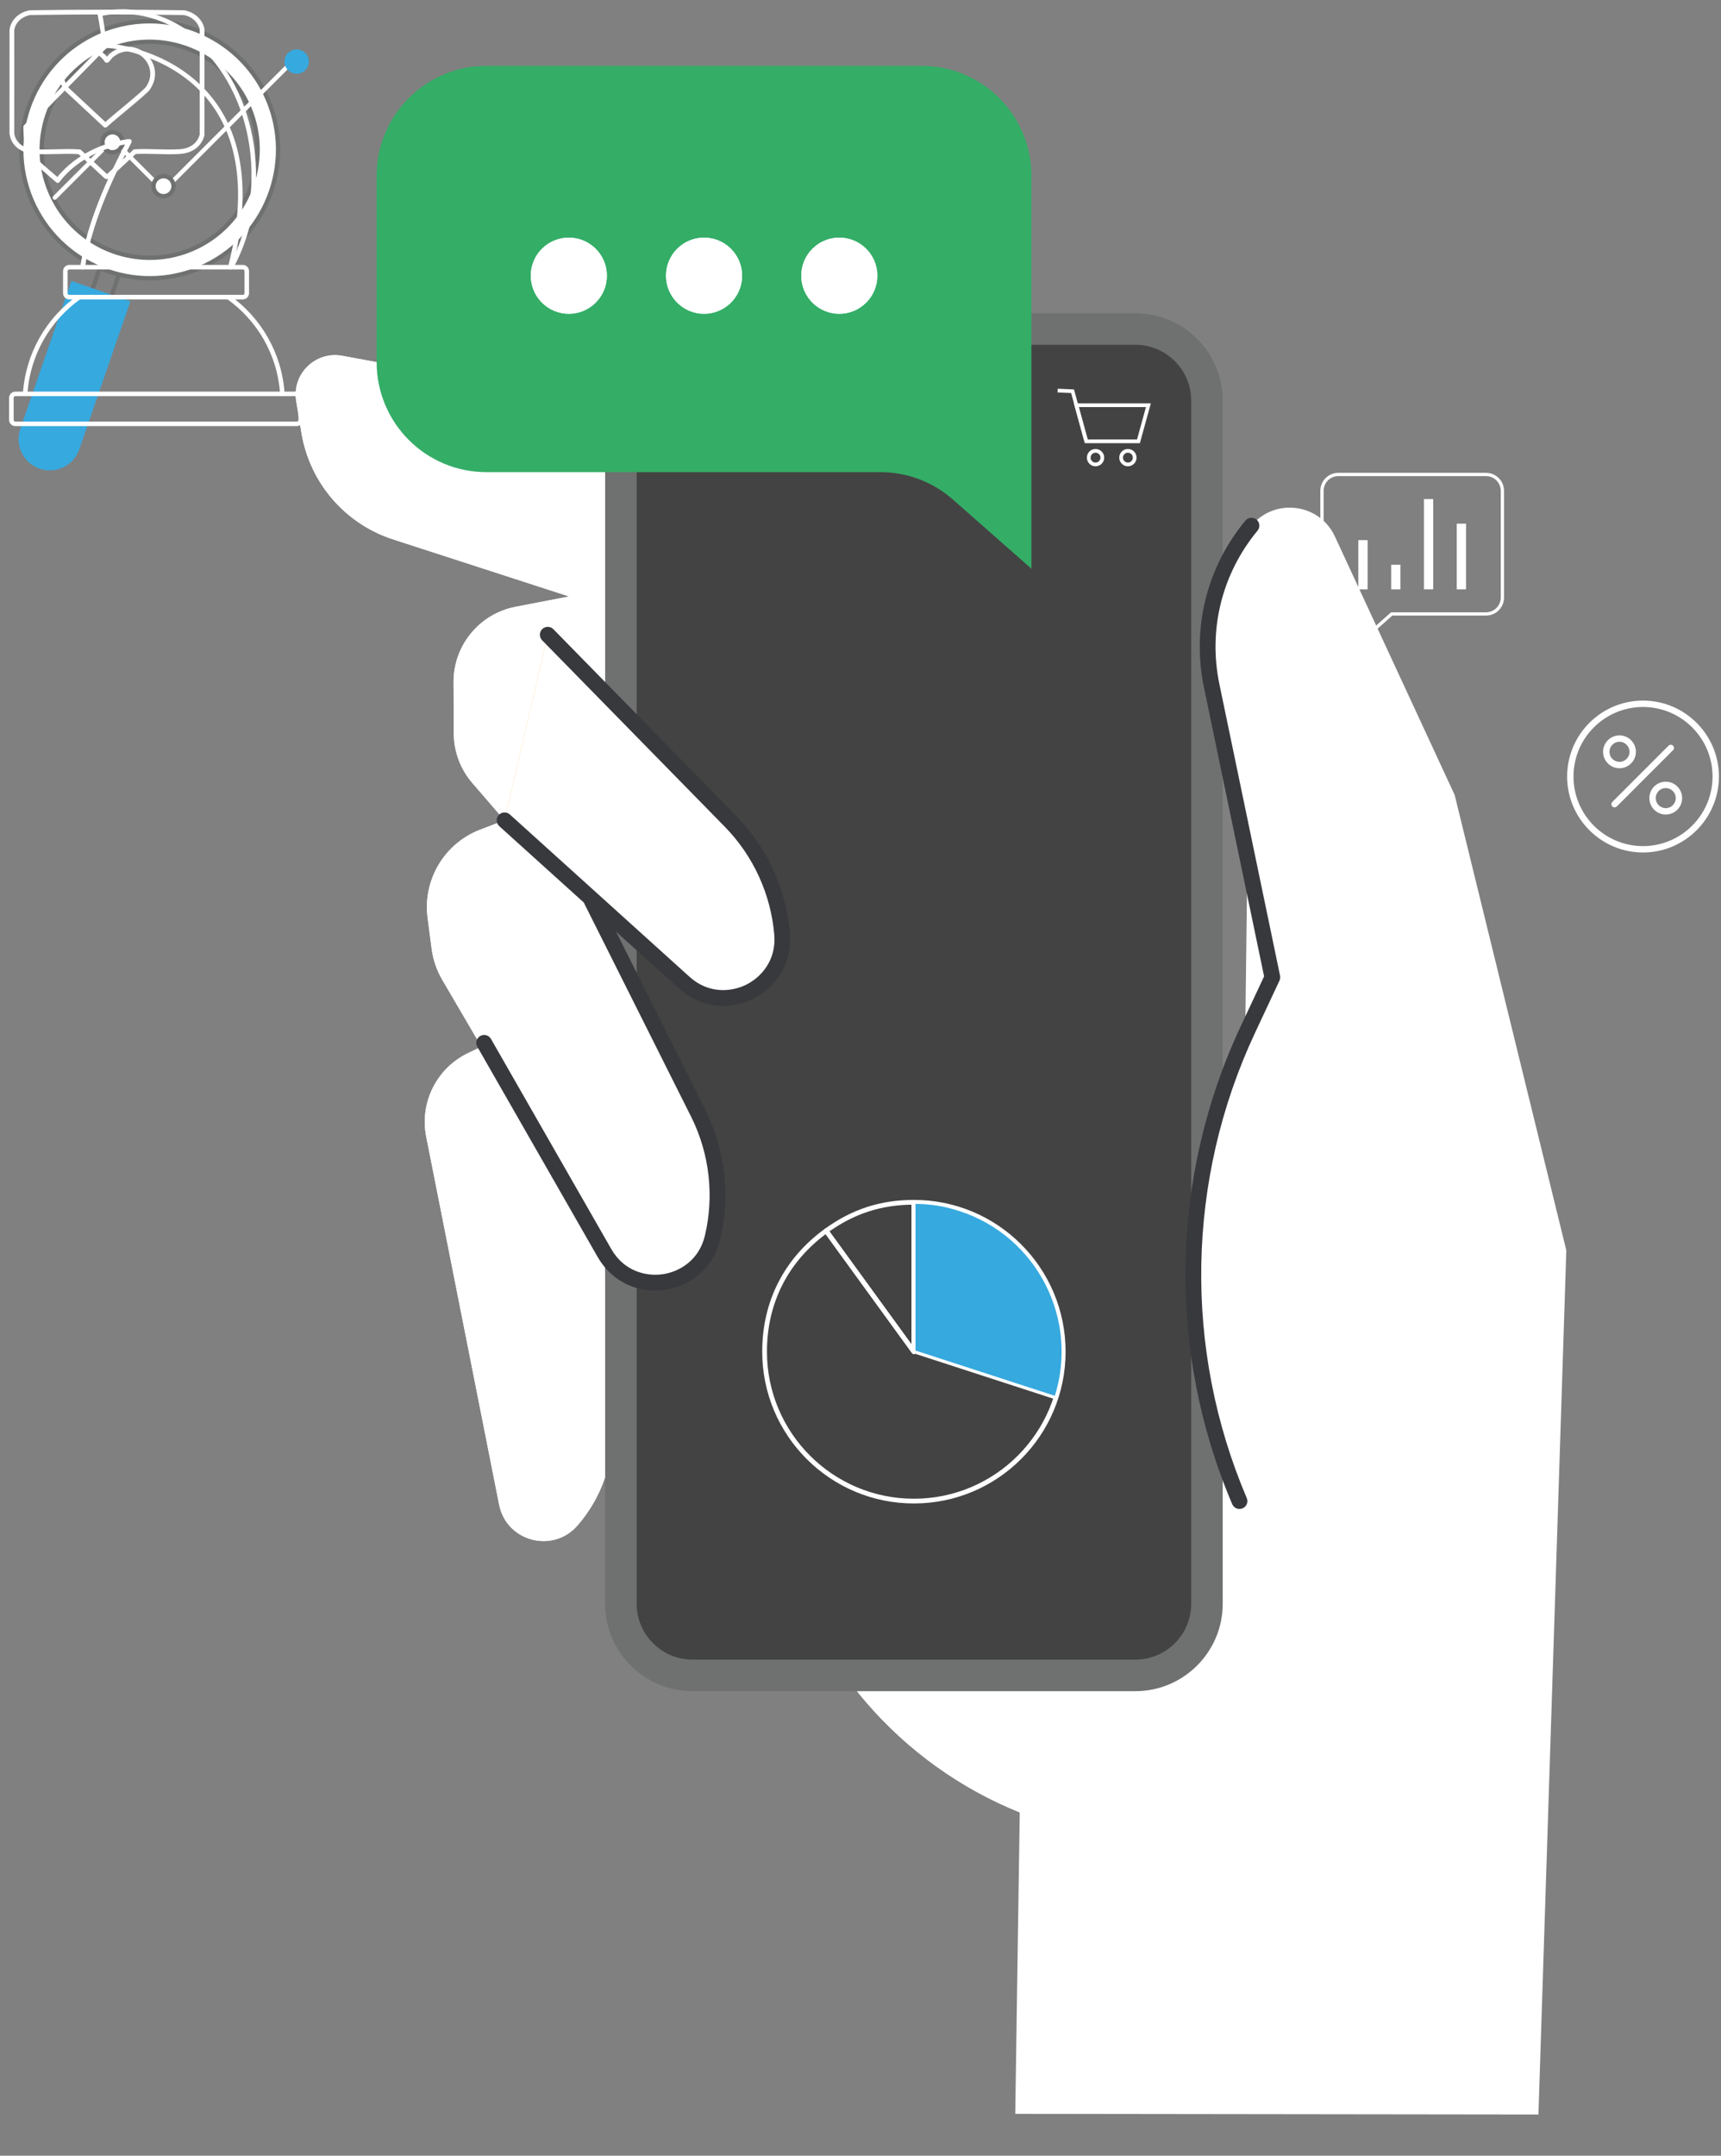<svg xmlns="http://www.w3.org/2000/svg" xmlns:xlink="http://www.w3.org/1999/xlink" preserveAspectRatio="xMidYMid meet" width="540" height="676" viewBox="0 0 540 676" style="width:100%;height:100%"><rect x="0" y="0" width="540" height="676" fill="#808080" stroke="none"/><defs><animateMotion repeatCount="indefinite" dur="3s" begin="0s" xlink:href="#_R_G_L_9_G" fill="freeze" keyTimes="0;0.5;0.994;1" path="M303.96 280.7 C303.96,280.7 303.96,260.7 303.96,260.7 C303.96,260.7 303.96,280.7 303.96,280.7 C303.96,280.7 303.96,280.7 303.96,280.7 " keyPoints="0;0.5;1;1" keySplines="0.333 0 0.667 1;0.167 0.167 0.833 0.833;0 0 0 0" calcMode="spline"/><animateTransform repeatCount="indefinite" dur="3s" begin="0s" xlink:href="#_R_G_L_9_G" fill="freeze" attributeName="transform" from="-48.575 -74.493" to="-48.575 -74.493" type="translate" additive="sum" keyTimes="0;1" values="-48.575 -74.493;-48.575 -74.493" keySplines="0 0 1 1" calcMode="spline"/><animate repeatCount="indefinite" dur="3s" begin="0s" xlink:href="#_R_G_L_6_G_D_0_P_0" fill="freeze" attributeName="opacity" from="0" to="0" keyTimes="0;0.056;0.444;0.5;1" values="0;1;0.99;0;0" keySplines="0.167 0.167 0.833 0.833;0.167 0.167 0.833 0.833;0.167 0.167 0.833 0.833;0 0 0 0" calcMode="spline"/><animate repeatCount="indefinite" dur="3s" begin="0s" xlink:href="#_R_G_L_6_G_D_1_P_0" fill="freeze" attributeName="opacity" from="0" to="0" keyTimes="0;0.056;0.111;0.389;0.444;1" values="0;0;1;0.99;0;0" keySplines="0.167 0.167 0.833 0.833;0.167 0.167 0.833 0.833;0.167 0.167 0.833 0.833;0.167 0.167 0.833 0.833;0 0 0 0" calcMode="spline"/><animate repeatCount="indefinite" dur="3s" begin="0s" xlink:href="#_R_G_L_6_G_D_2_P_0" fill="freeze" attributeName="opacity" from="0" to="0" keyTimes="0;0.111;0.167;0.333;0.389;1" values="0;0;1;0.99;0;0" keySplines="0.167 0.167 0.833 0.833;0.167 0.167 0.833 0.833;0.167 0.167 0.833 0.833;0.167 0.167 0.833 0.833;0 0 0 0" calcMode="spline"/><animate repeatCount="indefinite" dur="3s" begin="0s" xlink:href="#_R_G_L_6_G_M" fill="freeze" attributeName="opacity" from="1" to="0" keyTimes="0;0.5;0.5;1" values="1;1;0;0" keySplines="0 0 0 0;0 0 0 0;0 0 0 0" calcMode="spline"/><animate repeatCount="indefinite" dur="3s" begin="0s" xlink:href="#_R_G_L_5_G_D_0_P_0" fill="freeze" attributeName="opacity" from="0" to="0" keyTimes="0;0.5;0.556;0.944;1" values="0;0;1;0.99;0" keySplines="0.167 0.167 0.833 0.833;0.167 0.167 0.833 0.833;0.167 0.167 0.833 0.833;0.167 0.167 0.833 0.833" calcMode="spline"/><animate repeatCount="indefinite" dur="3s" begin="0s" xlink:href="#_R_G_L_5_G_D_1_P_0" fill="freeze" attributeName="opacity" from="0" to="0" keyTimes="0;0.556;0.611;0.889;0.944;1" values="0;0;1;0.99;0;0" keySplines="0.167 0.167 0.833 0.833;0.167 0.167 0.833 0.833;0.167 0.167 0.833 0.833;0.167 0.167 0.833 0.833;0 0 0 0" calcMode="spline"/><animate repeatCount="indefinite" dur="3s" begin="0s" xlink:href="#_R_G_L_5_G_D_2_P_0" fill="freeze" attributeName="opacity" from="0" to="0" keyTimes="0;0.611;0.667;0.833;0.889;1" values="0;0;1;0.99;0;0" keySplines="0.167 0.167 0.833 0.833;0.167 0.167 0.833 0.833;0.167 0.167 0.833 0.833;0.167 0.167 0.833 0.833;0 0 0 0" calcMode="spline"/><animate repeatCount="indefinite" dur="3s" begin="0s" xlink:href="#_R_G_L_5_G_M" fill="freeze" attributeName="opacity" from="0" to="1" keyTimes="0;0.5;0.5;1" values="0;0;1;1" keySplines="0 0 0 0;0 0 0 0;0 0 0 0" calcMode="spline"/><animateTransform repeatCount="indefinite" dur="3s" begin="0s" xlink:href="#_R_G_L_4_G" fill="freeze" attributeName="transform" from="0" to="0" type="rotate" additive="sum" keyTimes="0;0.5;1" values="0;15;0" keySplines="0.167 0.167 0.833 0.833;0.167 0.167 0.833 0.833" calcMode="spline"/><animateTransform repeatCount="indefinite" dur="3s" begin="0s" xlink:href="#_R_G_L_4_G" fill="freeze" attributeName="transform" from="-8.227 -56.482" to="-8.227 -56.482" type="translate" additive="sum" keyTimes="0;1" values="-8.227 -56.482;-8.227 -56.482" keySplines="0 0 1 1" calcMode="spline"/><animateTransform repeatCount="indefinite" dur="3s" begin="0s" xlink:href="#_R_G_L_2_G" fill="freeze" attributeName="transform" from="0" to="180" type="rotate" additive="sum" keyTimes="0;0.994;1" values="0;180;180" keySplines="0.167 0.167 0.833 0.833;0 0 0 0" calcMode="spline"/><animateTransform repeatCount="indefinite" dur="3s" begin="0s" xlink:href="#_R_G_L_2_G" fill="freeze" attributeName="transform" from="-24.063 -24.063" to="-24.063 -24.063" type="translate" additive="sum" keyTimes="0;1" values="-24.063 -24.063;-24.063 -24.063" keySplines="0 0 1 1" calcMode="spline"/><animateMotion repeatCount="indefinite" dur="3s" begin="0s" xlink:href="#_R_G_L_1_G" fill="freeze" keyTimes="0;0.5;1" path="M71.88 338.42 C71.88,338.42 71.88,319.42 71.88,319.42 C71.88,319.42 71.88,338.42 71.88,338.42 " keyPoints="0;0.5;1" keySplines="0.167 0.167 0.833 0.833;0.167 0.167 0.833 0.833" calcMode="spline"/><animateTransform repeatCount="indefinite" dur="3s" begin="0s" xlink:href="#_R_G_L_1_G" fill="freeze" attributeName="transform" from="-33.567 -29.629" to="-33.567 -29.629" type="translate" additive="sum" keyTimes="0;1" values="-33.567 -29.629;-33.567 -29.629" keySplines="0 0 1 1" calcMode="spline"/><animateMotion repeatCount="indefinite" dur="3s" begin="0s" xlink:href="#_R_G_L_0_G" fill="freeze" keyTimes="0;0.222;0.444;0.556;0.778;1" path="M100.2 537.81 C100.2,537.81 100.2,507 100.2,507 C100.2,507 71,507 71,507 C71,507 71,507 71,507 C71,507 100.2,507 100.2,507 C100.2,507 100.2,537.81 100.2,537.81 " keyPoints="0;0.26;0.5;0.5;0.74;1" keySplines="0.167 0.167 0.833 0.833;0.167 0.167 0.833 0.833;0.167 0.167 0.833 0.833;0.167 0.167 0.833 0.833;0.167 0.167 0.833 0.833" calcMode="spline"/><animateTransform repeatCount="indefinite" dur="3s" begin="0s" xlink:href="#_R_G_L_0_G" fill="freeze" attributeName="transform" from="-48.962 -68.236" to="-48.962 -68.236" type="translate" additive="sum" keyTimes="0;1" values="-48.962 -68.236;-48.962 -68.236" keySplines="0 0 1 1" calcMode="spline"/><animate attributeType="XML" attributeName="opacity" dur="3s" from="0" to="1" xlink:href="#time_group"/></defs><g id="_R_G"><g id="_R_G_L_10_G" transform=" translate(291.507, 380.645) translate(-200.211, -282.675)"><path id="_R_G_L_10_G_D_0_P_0" fill="#ffffff" fill-opacity="1" fill-rule="nonzero" d=" M232.7 101.13 C232.7,101.13 130.43,34.68 130.43,34.68 C130.43,34.68 16.1,13.6 16.1,13.6 C7.67,12.04 0.25,19.32 1.64,27.78 C1.64,27.78 3.29,37.77 3.29,37.77 C5.86,53.39 16.94,66.28 32,71.16 C32,71.16 87.28,89.07 87.28,89.07 C87.28,89.07 70.45,92.31 70.45,92.31 C59.13,94.5 50.97,104.43 51.02,115.96 C51.02,115.96 51.09,132.02 51.09,132.02 C51.11,137.74 53.18,143.27 56.93,147.59 C56.93,147.59 67.02,159.27 67.02,159.27 C67.02,159.27 59.38,162.19 59.38,162.19 C48.14,166.49 41.31,177.94 42.88,189.88 C42.88,189.88 44.14,199.53 44.14,199.53 C44.59,202.98 45.73,206.31 47.49,209.31 C47.49,209.31 59.76,230.25 59.76,230.25 C59.76,230.25 55.51,232.29 55.51,232.29 C45.7,237.02 40.32,247.79 42.44,258.48 C42.44,258.48 65.32,373.87 65.32,373.87 C67.6,385.39 82.12,389.28 89.86,380.44 C97.44,371.78 101.37,360.52 100.83,349.03 C100.83,349.03 98.37,297.47 98.37,297.47 C98.37,297.47 137.97,319.84 137.97,319.84 C137.97,319.84 153.63,383.72 153.63,383.72 C163.26,422.99 191.18,455.23 228.67,470.37 C228.67,470.37 232.7,101.13 232.7,101.13z "/><path id="_R_G_L_10_G_D_1_P_0" fill="#ffffff" fill-opacity="1" fill-rule="nonzero" d=" M307.92 208.5 C307.92,208.5 288.89,117.1 288.89,117.1 C285.19,99.33 289.79,80.84 301.38,66.87 C308.7,58.03 322.73,59.85 327.56,70.26 C327.56,70.26 365.14,151.32 365.14,151.32 C365.14,151.32 400.17,294.13 400.17,294.13 C400.17,294.13 391.42,565.1 391.42,565.1 C391.42,565.1 297.02,564.98 297.02,564.98 C297.02,564.98 227.26,564.89 227.26,564.89 C227.26,564.89 228.67,470.37 228.67,470.37 C191.18,455.23 163.26,422.99 153.64,383.72 C153.64,383.72 137.97,319.84 137.97,319.84 C137.97,319.84 98.37,297.47 98.37,297.47 C98.37,297.47 100.83,349.02 100.83,349.02 C101.37,360.52 97.44,371.78 89.86,380.44 C82.12,389.28 67.6,385.39 65.32,373.87 C65.32,373.87 42.44,258.48 42.44,258.48 C40.32,247.79 45.7,237.02 55.51,232.29 C55.51,232.29 59.76,230.25 59.76,230.25 C59.76,230.25 47.49,209.31 47.49,209.31 C45.73,206.31 44.59,202.98 44.14,199.53 C44.14,199.53 42.88,189.88 42.88,189.88 C41.31,177.94 48.14,166.49 59.38,162.19 C59.38,162.19 67.02,159.27 67.02,159.27 C67.02,159.27 56.93,147.59 56.93,147.59 C53.18,143.26 51.11,137.74 51.09,132.02 C51.09,132.02 51.02,115.96 51.02,115.96 C50.97,104.43 59.13,94.5 70.46,92.31 C70.46,92.31 87.28,89.07 87.28,89.07 C87.28,89.07 32,71.16 32,71.16 C16.94,66.27 5.86,53.39 3.29,37.77 C3.29,37.77 1.64,27.78 1.64,27.78 C0.25,19.32 7.67,12.04 16.1,13.6 C16.1,13.6 130.43,34.68 130.43,34.68 C130.43,34.68 232.7,101.13 232.7,101.13 C232.7,101.13 285.9,259.89 285.9,259.89 C285.9,259.89 307.92,208.5 307.92,208.5z "/><path id="_R_G_L_10_G_D_2_P_0" fill="#444343" fill-opacity="1" fill-rule="nonzero" d=" M264.96 427.4 C264.96,427.4 125.98,427.4 125.98,427.4 C113.58,427.4 103.52,417.35 103.52,404.94 C103.52,404.94 103.52,27.65 103.52,27.65 C103.52,15.25 113.58,5.19 125.98,5.19 C125.98,5.19 264.96,5.19 264.96,5.19 C277.36,5.19 287.41,15.25 287.41,27.65 C287.41,27.65 287.41,404.94 287.41,404.94 C287.41,417.35 277.36,427.4 264.96,427.4z "/><path id="_R_G_L_10_G_D_3_P_0" fill="#6f7070" fill-opacity="1" fill-rule="nonzero" d=" M264.95 432.35 C264.95,432.35 125.98,432.35 125.98,432.35 C110.87,432.35 98.58,420.05 98.58,404.94 C98.58,404.94 98.58,27.66 98.58,27.66 C98.58,12.54 110.87,0.25 125.98,0.25 C125.98,0.25 264.95,0.25 264.95,0.25 C280.07,0.25 292.36,12.54 292.36,27.66 C292.36,27.66 292.36,404.94 292.36,404.94 C292.36,420.05 280.07,432.35 264.95,432.35z  M125.98 10.14 C116.32,10.14 108.47,18 108.47,27.66 C108.47,27.66 108.47,404.94 108.47,404.94 C108.47,414.6 116.32,422.46 125.98,422.46 C125.98,422.46 264.95,422.46 264.95,422.46 C274.61,422.46 282.47,414.6 282.47,404.94 C282.47,404.94 282.47,27.66 282.47,27.66 C282.47,18 274.61,10.14 264.95,10.14 C264.95,10.14 125.98,10.14 125.98,10.14z "/><path id="_R_G_L_10_G_D_4_P_0" fill="#ffffff" fill-opacity="1" fill-rule="nonzero" d=" M94.31 184.38 C94.31,184.38 127.88,251.34 127.88,251.34 C133.82,263.34 135.38,277.04 132.29,290.07 C128.43,306.32 106.69,309.46 98.39,294.98 C98.39,294.98 60.61,229.04 60.61,229.04 C60.61,229.04 94.31,184.38 94.31,184.38z "/><path id="_R_G_L_10_G_D_5_P_0" fill="#38393d" fill-opacity="1" fill-rule="nonzero" d=" M114.19 306.72 C106.76,306.73 100.06,302.87 96.24,296.21 C96.24,296.21 58.47,230.27 58.47,230.27 C57.79,229.09 58.2,227.58 59.39,226.9 C60.57,226.22 62.08,226.63 62.76,227.82 C62.76,227.82 100.53,293.75 100.53,293.75 C104.51,300.68 111.47,302.36 116.65,301.6 C121.84,300.85 128.04,297.28 129.88,289.5 C132.83,277.06 131.34,263.9 125.67,252.44 C125.67,252.44 92.1,185.49 92.1,185.49 C91.49,184.27 91.99,182.78 93.21,182.17 C94.43,181.56 95.92,182.05 96.53,183.27 C96.53,183.27 130.1,250.24 130.1,250.24 C136.28,262.74 137.91,277.08 134.69,290.64 C132.67,299.17 126.03,305.24 117.36,306.5 C116.29,306.65 115.24,306.72 114.19,306.72z "/><path id="_R_G_L_10_G_D_6_P_0" fill="#fcb63b" fill-opacity="1" fill-rule="nonzero" d=" M80.57 101.07 C80.57,101.07 137.89,159.55 137.89,159.55 C147.26,169.11 153,181.65 154.11,194.99 C155.5,211.63 135.81,221.38 123.42,210.19 C123.42,210.19 67.02,159.27 67.02,159.27 C67.02,159.27 80.57,101.07 80.57,101.07z "/><path id="_R_G_L_10_G_D_7_P_0" fill="#ffffff" fill-opacity="1" fill-rule="nonzero" d=" M80.57 101.07 C80.57,101.07 137.89,159.55 137.89,159.55 C147.26,169.11 153,181.65 154.11,194.99 C155.5,211.63 135.81,221.38 123.42,210.19 C123.42,210.19 67.02,159.27 67.02,159.27 C67.02,159.27 80.57,101.07 80.57,101.07z "/><path id="_R_G_L_10_G_D_8_P_0" fill="#38393d" fill-opacity="1" fill-rule="nonzero" d=" M135.65 217.48 C130.65,217.48 125.75,215.63 121.76,212.02 C121.76,212.02 65.36,161.1 65.36,161.1 C64.35,160.19 64.27,158.62 65.19,157.61 C66.1,156.6 67.66,156.52 68.68,157.43 C68.68,157.43 125.08,208.36 125.08,208.36 C131.01,213.71 138.14,213.14 142.84,210.81 C147.53,208.48 152.31,203.16 151.65,195.2 C150.59,182.46 145.07,170.41 136.12,161.28 C136.12,161.28 78.8,102.8 78.8,102.8 C77.85,101.82 77.87,100.26 78.84,99.3 C79.81,98.35 81.38,98.36 82.34,99.34 C82.34,99.34 139.66,157.82 139.66,157.82 C149.41,167.77 155.42,180.9 156.58,194.79 C157.3,203.52 152.88,211.35 145.03,215.24 C141.99,216.74 138.8,217.48 135.65,217.48z "/><path id="_R_G_L_10_G_D_9_P_0" fill="#ffffff" fill-opacity="1" fill-rule="nonzero" d=" M301.38 66.87 C301.38,66.87 301.38,66.87 301.38,66.87 C289.79,80.84 285.2,99.33 288.9,117.1 C288.9,117.1 307.92,208.5 307.92,208.5 C307.92,208.5 300.23,224.91 300.23,224.91 C278.36,271.57 277.41,325.34 297.62,372.74 C297.62,372.74 297.62,372.74 297.62,372.74 C297.62,372.74 301.38,66.87 301.38,66.87z "/><path id="_R_G_L_10_G_D_10_P_0" fill="#38393d" fill-opacity="1" fill-rule="nonzero" d=" M297.62 375.22 C296.66,375.22 295.75,374.65 295.34,373.71 C274.88,325.72 275.85,271.1 298,223.86 C298,223.86 305.34,208.2 305.34,208.2 C305.34,208.2 286.47,117.6 286.47,117.6 C282.6,98.99 287.34,79.92 299.47,65.29 C300.35,64.23 301.91,64.09 302.96,64.96 C304.01,65.84 304.15,67.39 303.28,68.44 C292.11,81.91 287.75,99.46 291.32,116.6 C291.32,116.6 310.35,208 310.35,208 C310.45,208.52 310.39,209.07 310.16,209.55 C310.16,209.55 302.47,225.96 302.47,225.96 C280.93,271.92 279.98,325.07 299.89,371.77 C300.43,373.03 299.85,374.48 298.59,375.02 C298.27,375.15 297.94,375.22 297.62,375.22z "/></g><g id="_R_G_L_9_G"><path id="_R_G_L_9_G_D_0_P_0" fill="#ffffff" fill-opacity="1" fill-rule="nonzero" d=" M83.19 29.33 C73.47,9.35 49.32,1.01 29.32,10.74 C9.36,20.46 1.02,44.61 10.74,64.58 C20.46,84.56 44.62,92.91 64.59,83.19 C84.57,73.46 92.91,49.3 83.19,29.33z  M61.79 77.43 C45,85.6 24.67,78.58 16.49,61.78 C8.32,44.98 15.34,24.67 32.13,16.49 C48.94,8.32 69.25,15.33 77.43,32.13 C85.61,48.93 78.59,69.25 61.79,77.43z "/><path id="_R_G_L_9_G_D_1_P_0" fill="#6f7070" fill-opacity="1" fill-rule="nonzero" d=" M47.04 87.93 C42.53,87.93 38,87.18 33.6,85.66 C23.25,82.08 14.91,74.7 10.13,64.88 C0.25,44.58 8.73,20.01 29.03,10.13 C49.34,0.25 73.92,8.73 83.8,29.03 C93.68,49.34 85.2,73.9 64.89,83.8 C59.23,86.55 53.16,87.93 47.04,87.93z  M46.89 7.35 C41.08,7.35 35.18,8.64 29.62,11.34 C9.99,20.9 1.79,44.65 11.34,64.28 C15.97,73.79 24.03,80.93 34.04,84.39 C44.05,87.84 54.8,87.2 64.3,82.58 C83.94,73.01 92.14,49.26 82.59,29.62 C75.74,15.55 61.59,7.35 46.89,7.35z  M47.02 81.52 C34.2,81.52 21.87,74.36 15.89,62.07 C7.55,44.95 14.71,24.23 31.83,15.89 C48.97,7.56 69.7,14.71 78.04,31.84 C86.38,48.96 79.22,69.69 62.08,78.04 C57.23,80.4 52.09,81.52 47.02,81.52z  M46.9 13.76 C42.03,13.76 37.09,14.83 32.42,17.1 C15.97,25.12 9.09,45.03 17.1,61.48 C25.12,77.95 45.03,84.83 61.49,76.82 C77.96,68.8 84.84,48.89 76.83,32.43 C71.08,20.63 59.22,13.76 46.9,13.76z  M61.79 77.43 C61.79,77.43 61.8,77.43 61.8,77.43 C61.8,77.43 61.79,77.43 61.79,77.43z "/><path id="_R_G_L_9_G_D_2_P_0" fill="#6f7070" fill-opacity="1" fill-rule="nonzero" d=" M30.69 105.94 C30.62,105.94 30.55,105.93 30.47,105.9 C30.12,105.78 29.93,105.4 30.06,105.04 C30.06,105.04 36.38,86.72 36.38,86.72 C36.5,86.37 36.88,86.18 37.24,86.3 C37.59,86.42 37.77,86.81 37.65,87.16 C37.65,87.16 31.33,105.49 31.33,105.49 C31.24,105.77 30.97,105.94 30.69,105.94z "/><path id="_R_G_L_9_G_D_3_P_0" fill="#6f7070" fill-opacity="1" fill-rule="nonzero" d=" M24.71 103.85 C24.63,103.85 24.56,103.83 24.49,103.81 C24.13,103.69 23.95,103.3 24.07,102.95 C24.07,102.95 30.39,84.62 30.39,84.62 C30.51,84.27 30.9,84.08 31.25,84.2 C31.6,84.33 31.79,84.71 31.67,85.06 C31.67,85.06 25.34,103.39 25.34,103.39 C25.25,103.67 24.99,103.85 24.71,103.85z "/><path id="_R_G_L_9_G_D_4_P_0" fill="#36a9df" fill-opacity="1" fill-rule="nonzero" d=" M12.43 146.97 C12.43,146.97 12.43,146.97 12.43,146.97 C7.31,145.2 4.6,139.63 6.36,134.52 C6.36,134.52 22.39,88.1 22.39,88.1 C22.39,88.1 40.91,94.49 40.91,94.49 C40.91,94.49 24.88,140.91 24.88,140.91 C23.12,146.02 17.54,148.74 12.43,146.97z "/><path id="_R_G_L_9_G_D_5_P_0" fill="#ffffff" fill-opacity="1" fill-rule="nonzero" d=" M17.18 62.65 C17.01,62.65 16.83,62.59 16.7,62.46 C16.44,62.19 16.44,61.76 16.7,61.5 C16.7,61.5 34.89,43.31 34.89,43.31 C35.16,43.05 35.58,43.05 35.85,43.31 C35.85,43.31 51.31,58.78 51.31,58.78 C51.31,58.78 91.26,18.83 91.26,18.83 C91.52,18.57 91.95,18.57 92.21,18.83 C92.48,19.1 92.48,19.52 92.21,19.79 C92.21,19.79 51.79,60.21 51.79,60.21 C51.53,60.47 51.1,60.47 50.84,60.21 C50.84,60.21 35.37,44.74 35.37,44.74 C35.37,44.74 17.66,62.46 17.66,62.46 C17.53,62.59 17.35,62.65 17.18,62.65z "/><path id="_R_G_L_9_G_D_6_P_0" fill="#ffffff" fill-opacity="1" fill-rule="nonzero" d=" M38.44 44.61 C38.44,46.35 37.03,47.76 35.29,47.76 C33.56,47.76 32.15,46.35 32.15,44.61 C32.15,42.88 33.56,41.47 35.29,41.47 C37.03,41.47 38.44,42.88 38.44,44.61z "/><path id="_R_G_L_9_G_D_7_P_0" fill="#6f7070" fill-opacity="1" fill-rule="nonzero" d=" M35.29 48.43 C33.19,48.43 31.48,46.72 31.48,44.61 C31.48,42.51 33.19,40.79 35.29,40.79 C37.4,40.79 39.11,42.51 39.11,44.61 C39.11,46.72 37.4,48.43 35.29,48.43z  M35.29 42.14 C33.93,42.14 32.83,43.25 32.83,44.61 C32.83,45.97 33.93,47.08 35.29,47.08 C36.65,47.08 37.76,45.97 37.76,44.61 C37.76,43.25 36.65,42.14 35.29,42.14z "/><path id="_R_G_L_9_G_D_8_P_0" fill="#ffffff" fill-opacity="1" fill-rule="nonzero" d=" M54.46 58.38 C54.46,60.12 53.05,61.53 51.31,61.53 C49.58,61.53 48.17,60.12 48.17,58.38 C48.17,56.65 49.58,55.24 51.31,55.24 C53.05,55.24 54.46,56.65 54.46,58.38z "/><path id="_R_G_L_9_G_D_9_P_0" fill="#6f7070" fill-opacity="1" fill-rule="nonzero" d=" M51.31 62.2 C49.21,62.2 47.49,60.49 47.49,58.38 C47.49,56.28 49.21,54.56 51.31,54.56 C53.42,54.56 55.13,56.28 55.13,58.38 C55.13,60.49 53.42,62.2 51.31,62.2z  M51.31 55.92 C49.95,55.92 48.85,57.02 48.85,58.38 C48.85,59.75 49.95,60.85 51.31,60.85 C52.67,60.85 53.78,59.75 53.78,58.38 C53.78,57.02 52.67,55.92 51.31,55.92z "/><path id="_R_G_L_9_G_D_10_P_0" fill="#36a9df" fill-opacity="1" fill-rule="nonzero" d=" M96.23 19.31 C96.23,21.05 94.82,22.45 93.08,22.45 C91.35,22.45 89.94,21.05 89.94,19.31 C89.94,17.57 91.35,16.17 93.08,16.17 C94.82,16.17 96.23,17.57 96.23,19.31z "/><path id="_R_G_L_9_G_D_11_P_0" fill="#36a9df" fill-opacity="1" fill-rule="nonzero" d=" M93.08 23.13 C90.98,23.13 89.26,21.42 89.26,19.31 C89.26,17.2 90.98,15.49 93.08,15.49 C95.19,15.49 96.9,17.2 96.9,19.31 C96.9,21.42 95.19,23.13 93.08,23.13z  M93.08 16.84 C91.72,16.84 90.61,17.95 90.61,19.31 C90.61,20.67 91.72,21.78 93.08,21.78 C94.44,21.78 95.55,20.67 95.55,19.31 C95.55,17.95 94.44,16.84 93.08,16.84z "/></g><g id="_R_G_L_8_G" transform=" translate(288.991, 423.864) translate(-52.806, -50.569)"><path id="_R_G_L_8_G_D_0_P_0" stroke="#ffffff" stroke-linecap="round" stroke-linejoin="round" fill="none" stroke-width="1.489" stroke-opacity="1" d=" M50.57 50.56 C50.57,50.56 23.03,12.67 23.03,12.67 C31.41,6.59 40.23,3.72 50.57,3.72 C50.57,3.72 50.57,50.56 50.57,50.56z "/><path id="_R_G_L_8_G_D_1_P_0" stroke="#ffffff" stroke-linecap="round" stroke-linejoin="round" fill="none" stroke-width="1.489" stroke-opacity="1" d=" M50.57 50.56 C50.57,50.56 50.57,3.72 50.57,3.72 C76.44,3.72 97.42,24.69 97.42,50.56 C97.42,76.43 76.44,97.42 50.57,97.42 C24.7,97.42 3.72,76.43 3.72,50.56 C3.72,35.04 10.48,21.79 23.03,12.67 C23.03,12.67 50.57,50.56 50.57,50.56z "/><path id="_R_G_L_8_G_D_2_P_0" fill="#36a9df" fill-opacity="1" fill-rule="nonzero" d=" M50.57 50.57 C50.57,50.57 95.12,65.04 95.12,65.04 C103.11,40.44 89.64,14.01 65.04,6.01 C60.12,4.41 55.74,3.72 50.57,3.72 C50.57,3.72 50.57,50.57 50.57,50.57z "/><path id="_R_G_L_8_G_D_3_P_0" stroke="#ffffff" stroke-linecap="round" stroke-linejoin="round" fill="none" stroke-width="1" stroke-opacity="1" d=" M50.57 50.57 C50.57,50.57 95.12,65.04 95.12,65.04 C103.11,40.44 89.64,14.01 65.04,6.01 C60.12,4.41 55.74,3.72 50.57,3.72 C50.57,3.72 50.57,50.57 50.57,50.57z "/></g><g id="_R_G_L_7_G" transform=" translate(220.91, 99.503) translate(-102.977, -79.097)"><path id="_R_G_L_7_G_D_0_P_0" fill="#34ad67" fill-opacity="1" fill-rule="nonzero" d=" M205.7 157.94 C205.7,157.94 205.7,34.69 205.7,34.69 C205.7,15.67 190.28,0.25 171.26,0.25 C171.26,0.25 34.69,0.25 34.69,0.25 C15.67,0.25 0.25,15.67 0.25,34.69 C0.25,34.69 0.25,93.2 0.25,93.2 C0.25,112.23 15.67,127.65 34.69,127.65 C34.69,127.65 158.3,127.65 158.3,127.65 C166.68,127.65 174.77,130.7 181.06,136.24 C181.06,136.24 205.7,157.94 205.7,157.94z "/></g><g id="_R_G_L_6_G_M"><g id="_R_G_L_6_G" transform=" translate(220.909, 86.453) translate(-54.618, -12.185)"><g id="_R_G_L_6_G_D_0_P_0_G_0_T_0" transform=" translate(12.185, 12.185) translate(0, 0)"><path id="_R_G_L_6_G_D_0_P_0" fill="#ffffff" fill-opacity="1" fill-rule="nonzero" d=" M11.94 0 C11.94,6.59 6.59,11.94 0,11.94 C-6.59,11.94 -11.93,6.59 -11.93,0 C-11.93,-6.59 -6.59,-11.93 0,-11.93 C6.59,-11.93 11.94,-6.59 11.94,0z "/></g><g id="_R_G_L_6_G_D_1_P_0_G_0_T_0" transform=" translate(54.618, 12.185) translate(0, 0)"><path id="_R_G_L_6_G_D_1_P_0" fill="#ffffff" fill-opacity="1" fill-rule="nonzero" d=" M11.94 0 C11.94,6.59 6.59,11.94 0,11.94 C-6.59,11.94 -11.93,6.59 -11.93,0 C-11.93,-6.59 -6.59,-11.93 0,-11.93 C6.59,-11.93 11.94,-6.59 11.94,0z "/></g><g id="_R_G_L_6_G_D_2_P_0_G_0_T_0" transform=" translate(97.051, 12.185) translate(0, 0)"><path id="_R_G_L_6_G_D_2_P_0" fill="#ffffff" fill-opacity="1" fill-rule="nonzero" d=" M11.94 0 C11.94,6.59 6.59,11.94 0,11.94 C-6.59,11.94 -11.93,6.59 -11.93,0 C-11.93,-6.59 -6.59,-11.93 0,-11.93 C6.59,-11.93 11.94,-6.59 11.94,0z "/></g></g></g><g id="_R_G_L_5_G_M"><g id="_R_G_L_5_G" transform=" translate(220.909, 86.453) translate(-54.618, -12.185)"><g id="_R_G_L_5_G_D_0_P_0_G_0_T_0" transform=" translate(12.185, 12.185) translate(0, 0)"><path id="_R_G_L_5_G_D_0_P_0" fill="#ffffff" fill-opacity="1" fill-rule="nonzero" d=" M11.94 0 C11.94,6.59 6.59,11.94 0,11.94 C-6.59,11.94 -11.93,6.59 -11.93,0 C-11.93,-6.59 -6.59,-11.93 0,-11.93 C6.59,-11.93 11.94,-6.59 11.94,0z "/></g><g id="_R_G_L_5_G_D_1_P_0_G_0_T_0" transform=" translate(54.618, 12.185) translate(0, 0)"><path id="_R_G_L_5_G_D_1_P_0" fill="#ffffff" fill-opacity="1" fill-rule="nonzero" d=" M11.94 0 C11.94,6.59 6.59,11.94 0,11.94 C-6.59,11.94 -11.93,6.59 -11.93,0 C-11.93,-6.59 -6.59,-11.93 0,-11.93 C6.59,-11.93 11.94,-6.59 11.94,0z "/></g><g id="_R_G_L_5_G_D_2_P_0_G_0_T_0" transform=" translate(97.051, 12.185) translate(0, 0)"><path id="_R_G_L_5_G_D_2_P_0" fill="#ffffff" fill-opacity="1" fill-rule="nonzero" d=" M11.94 0 C11.94,6.59 6.59,11.94 0,11.94 C-6.59,11.94 -11.93,6.59 -11.93,0 C-11.93,-6.59 -6.59,-11.93 0,-11.93 C6.59,-11.93 11.94,-6.59 11.94,0z "/></g></g></g><g id="_R_G_L_4_G" transform=" translate(412.227, 146.209)"><path id="_R_G_L_4_G_D_0_P_0" stroke="#ffffff" stroke-linecap="round" stroke-linejoin="round" fill="none" stroke-width="1.028" stroke-opacity="1" d=" M54.03 2.57 C54.03,2.57 7.72,2.57 7.72,2.57 C4.87,2.57 2.57,4.87 2.57,7.72 C2.57,7.72 2.57,41.17 2.57,41.17 C2.57,44.01 4.87,46.31 7.72,46.31 C7.72,46.31 12.86,46.31 12.86,46.31 C12.86,46.31 12.86,56.61 12.86,56.61 C12.86,56.61 24.44,46.31 24.44,46.31 C24.44,46.31 54.03,46.31 54.03,46.31 C56.88,46.31 59.18,44.01 59.18,41.17 C59.18,41.17 59.18,7.72 59.18,7.72 C59.18,4.87 56.88,2.57 54.03,2.57z "/><path id="_R_G_L_4_G_D_1_P_0" fill="#ffffff" fill-opacity="1" fill-rule="nonzero" d=" M16.89 38.6 C16.89,38.6 13.98,38.6 13.98,38.6 C13.98,38.6 13.98,23.16 13.98,23.16 C13.98,23.16 16.89,23.16 16.89,23.16 C16.89,23.16 16.89,38.6 16.89,38.6z "/><path id="_R_G_L_4_G_D_2_P_0" fill="#ffffff" fill-opacity="1" fill-rule="nonzero" d=" M27.18 38.6 C27.18,38.6 24.28,38.6 24.28,38.6 C24.28,38.6 24.28,30.88 24.28,30.88 C24.28,30.88 27.18,30.88 27.18,30.88 C27.18,30.88 27.18,38.6 27.18,38.6z "/><path id="_R_G_L_4_G_D_3_P_0" fill="#ffffff" fill-opacity="1" fill-rule="nonzero" d=" M37.47 38.59 C37.47,38.59 34.57,38.59 34.57,38.59 C34.57,38.59 34.57,10.29 34.57,10.29 C34.57,10.29 37.47,10.29 37.47,10.29 C37.47,10.29 37.47,38.59 37.47,38.59z "/><path id="_R_G_L_4_G_D_4_P_0" fill="#ffffff" fill-opacity="1" fill-rule="nonzero" d=" M47.77 38.6 C47.77,38.6 44.86,38.6 44.86,38.6 C44.86,38.6 44.86,18.01 44.86,18.01 C44.86,18.01 47.77,18.01 47.77,18.01 C47.77,18.01 47.77,38.6 47.77,38.6z "/></g><g id="_R_G_L_3_G" transform=" translate(346.472, 134.06) translate(-14.883, -12.412)"><path id="_R_G_L_3_G_D_0_P_0" fill="#ffffff" fill-opacity="1" fill-rule="nonzero" d=" M26.07 17.32 C26.07,17.32 8.8,17.32 8.8,17.32 C8.8,17.32 5.36,4.84 5.36,4.84 C5.36,4.84 29.52,4.84 29.52,4.84 C29.52,4.84 29.31,5.58 29.31,5.58 C28.27,9.35 27.23,13.12 26.19,16.89 C26.19,16.89 26.07,17.32 26.07,17.32z  M9.69 16.15 C9.69,16.15 25.18,16.15 25.18,16.15 C26.11,12.77 27.05,9.39 27.98,6.01 C27.98,6.01 6.9,6.01 6.9,6.01 C6.9,6.01 9.69,16.15 9.69,16.15z "/><path id="_R_G_L_3_G_D_1_P_0" fill="#ffffff" fill-opacity="1" fill-rule="nonzero" d=" M8.68 16.89 C8.68,16.89 4.5,1.6 4.5,1.6 C4.5,1.6 0.25,1.42 0.25,1.42 C0.25,1.42 0.3,0.25 0.3,0.25 C0.3,0.25 5.4,0.47 5.4,0.47 C5.4,0.47 9.81,16.58 9.81,16.58 C9.81,16.58 8.68,16.89 8.68,16.89z "/><path id="_R_G_L_3_G_D_2_P_0" fill="#ffffff" fill-opacity="1" fill-rule="nonzero" d=" M12.16 24.57 C10.66,24.57 9.44,23.36 9.44,21.86 C9.44,20.36 10.66,19.14 12.16,19.14 C13.66,19.14 14.88,20.36 14.88,21.86 C14.88,23.36 13.66,24.57 12.16,24.57z  M12.16 20.31 C11.3,20.31 10.61,21 10.61,21.86 C10.61,22.71 11.3,23.41 12.16,23.41 C13.01,23.41 13.71,22.71 13.71,21.86 C13.71,21 13.01,20.31 12.16,20.31z "/><path id="_R_G_L_3_G_D_3_P_0" fill="#ffffff" fill-opacity="1" fill-rule="nonzero" d=" M22.32 24.57 C20.82,24.57 19.6,23.36 19.6,21.86 C19.6,20.36 20.82,19.14 22.32,19.14 C23.81,19.14 25.03,20.36 25.03,21.86 C25.03,23.36 23.81,24.57 22.32,24.57z  M22.32 20.31 C21.46,20.31 20.77,21 20.77,21.86 C20.77,22.71 21.46,23.41 22.32,23.41 C23.17,23.41 23.86,22.71 23.86,21.86 C23.86,21 23.17,20.31 22.32,20.31z "/></g><g id="_R_G_L_2_G" transform=" translate(491.467, 219.443)"><path id="_R_G_L_2_G_D_0_P_0" fill="#ffffff" fill-opacity="1" fill-rule="nonzero" d=" M24.06 47.88 C10.93,47.88 0.25,37.19 0.25,24.06 C0.25,10.93 10.93,0.25 24.06,0.25 C37.19,0.25 47.88,10.93 47.88,24.06 C47.88,37.19 37.19,47.88 24.06,47.88z  M24.06 2.25 C12.03,2.25 2.25,12.03 2.25,24.06 C2.25,36.09 12.03,45.88 24.06,45.88 C36.09,45.88 45.88,36.09 45.88,24.06 C45.88,12.03 36.09,2.25 24.06,2.25z "/><path id="_R_G_L_2_G_D_1_P_0" fill="#ffffff" fill-opacity="1" fill-rule="nonzero" d=" M15.14 33.73 C14.89,33.73 14.63,33.64 14.43,33.44 C14.04,33.05 14.04,32.42 14.43,32.03 C14.43,32.03 32.06,14.4 32.06,14.4 C32.45,14.01 33.09,14.01 33.48,14.4 C33.87,14.79 33.87,15.42 33.48,15.81 C33.48,15.81 15.85,33.44 15.85,33.44 C15.65,33.64 15.4,33.73 15.14,33.73z "/><path id="_R_G_L_2_G_D_2_P_0" fill="#ffffff" fill-opacity="1" fill-rule="nonzero" d=" M16.68 21.46 C13.84,21.46 11.53,19.15 11.53,16.31 C11.53,13.47 13.84,11.16 16.68,11.16 C19.52,11.16 21.83,13.47 21.83,16.31 C21.83,19.15 19.52,21.46 16.68,21.46z  M16.68 13.16 C14.94,13.16 13.53,14.58 13.53,16.31 C13.53,18.05 14.94,19.46 16.68,19.46 C18.41,19.46 19.83,18.05 19.83,16.31 C19.83,14.58 18.41,13.16 16.68,13.16z "/><path id="_R_G_L_2_G_D_3_P_0" fill="#ffffff" fill-opacity="1" fill-rule="nonzero" d=" M31.2 35.98 C28.36,35.98 26.05,33.67 26.05,30.83 C26.05,27.99 28.36,25.68 31.2,25.68 C34.03,25.68 36.34,27.99 36.34,30.83 C36.34,33.67 34.03,35.98 31.2,35.98z  M31.2 27.68 C29.46,27.68 28.05,29.09 28.05,30.83 C28.05,32.56 29.46,33.98 31.2,33.98 C32.93,33.98 34.34,32.56 34.34,30.83 C34.34,29.09 32.93,27.68 31.2,27.68z "/></g><g id="_R_G_L_1_G"><path id="_R_G_L_1_G_D_0_P_0" stroke="#ffffff" stroke-linecap="round" stroke-linejoin="round" fill="none" stroke-width="1.489" stroke-opacity="1" d=" M63.41 9.07 C63.41,9.07 63.41,42.29 63.41,42.29 C62.53,45.66 59.72,47.33 56.36,47.54 C51.77,47.82 46.9,47.3 42.28,47.56 C42.28,47.56 33.98,55.23 33.98,55.23 C33.66,55.54 33.39,55.47 33.1,55.17 C33.1,55.17 24.94,47.6 24.94,47.6 C20.29,47.27 15.4,47.82 10.77,47.54 C7.33,47.33 4.13,45.43 3.72,41.77 C3.72,41.77 3.73,9.36 3.73,9.36 C4.15,6.47 6.63,4.46 9.41,3.97 C25.49,3.72 41.65,3.72 57.73,3.97 C60.48,4.47 62.72,6.31 63.41,9.07z  M26.67 15.39 C20.3,15.61 16.94,23.32 21.09,28.13 C21.09,28.13 33.05,39.26 33.05,39.26 C37.34,35.42 41.97,31.95 46.16,28.01 C51.83,20.53 42.47,11.41 35.15,17.23 C34.8,17.37 33.66,19.01 33.51,18.97 C33.42,18.95 33.11,18.37 32.98,18.22 C31.38,16.37 29.14,15.31 26.67,15.39z "/></g><g id="_R_G_L_0_G"><path id="_R_G_L_0_G_D_0_P_0" stroke="#ffffff" stroke-linecap="round" stroke-linejoin="round" fill="none" stroke-width="1.427" stroke-opacity="1" d=" M71.63 93.17 C81.28,100.01 87.8,110.98 88.59,123.52 "/><path id="_R_G_L_0_G_D_1_P_0" stroke="#ffffff" stroke-linecap="round" stroke-linejoin="round" fill="none" stroke-width="1.427" stroke-opacity="1" d=" M7.9 123.52 C8.7,110.98 15.22,100.01 24.86,93.17 "/><path id="_R_G_L_0_G_D_2_P_0" stroke="#ffffff" stroke-linecap="round" stroke-linejoin="round" fill="none" stroke-width="1.427" stroke-opacity="1" d=" M72.54 83.79 C76.83,75.86 79.43,66.41 79.62,56.19 C80.17,27.58 61.86,4.04 38.73,3.62 C36.2,3.57 33.73,3.87 31.31,4.36 C31.87,6.82 32.46,11.87 33.1,14.36 C33.1,14.36 8.07,39.82 8.07,39.82 C8.07,39.82 8.45,48.22 8.45,48.22 C8.45,48.22 18.11,56.6 18.11,56.6 C18.11,56.6 24.99,46.31 40.58,44.35 C31.97,60.54 27.55,72.98 25.92,83.79 "/><path id="_R_G_L_0_G_D_3_P_0" stroke="#ffffff" stroke-linecap="round" stroke-linejoin="round" fill="none" stroke-width="1.427" stroke-opacity="1" d=" M76.19 93.17 C76.19,93.17 21.73,93.17 21.73,93.17 C21.05,93.17 20.5,92.62 20.5,91.94 C20.5,91.94 20.5,85.03 20.5,85.03 C20.5,84.34 21.05,83.79 21.73,83.79 C21.73,83.79 76.19,83.79 76.19,83.79 C76.87,83.79 77.43,84.34 77.43,85.03 C77.43,85.03 77.43,91.94 77.43,91.94 C77.43,92.62 76.87,93.17 76.19,93.17z "/><path id="_R_G_L_0_G_D_4_P_0" stroke="#ffffff" stroke-linecap="round" stroke-linejoin="round" fill="none" stroke-width="1.427" stroke-opacity="1" d=" M93.12 132.91 C93.12,132.91 4.8,132.91 4.8,132.91 C4.12,132.91 3.57,132.35 3.57,131.67 C3.57,131.67 3.57,124.76 3.57,124.76 C3.57,124.07 4.12,123.52 4.8,123.52 C4.8,123.52 93.12,123.52 93.12,123.52 C93.8,123.52 94.36,124.07 94.36,124.76 C94.36,124.76 94.36,131.67 94.36,131.67 C94.36,132.35 93.8,132.91 93.12,132.91z "/><path id="_R_G_L_0_G_D_5_P_0" stroke="#ffffff" stroke-linecap="round" stroke-linejoin="round" fill="none" stroke-width="1.427" stroke-opacity="1" d=" M72.27 83.79 C89.09,17.87 32.97,13.86 33.1,14.36 C33.1,14.36 8.07,39.82 8.07,39.82 C8.07,39.82 8.45,48.22 8.45,48.22 C8.45,48.22 18.11,56.6 18.11,56.6 C18.11,56.6 24.99,46.31 40.58,44.35 C31.97,60.54 27.55,72.98 25.92,83.79 "/></g></g><g id="time_group"/></svg>